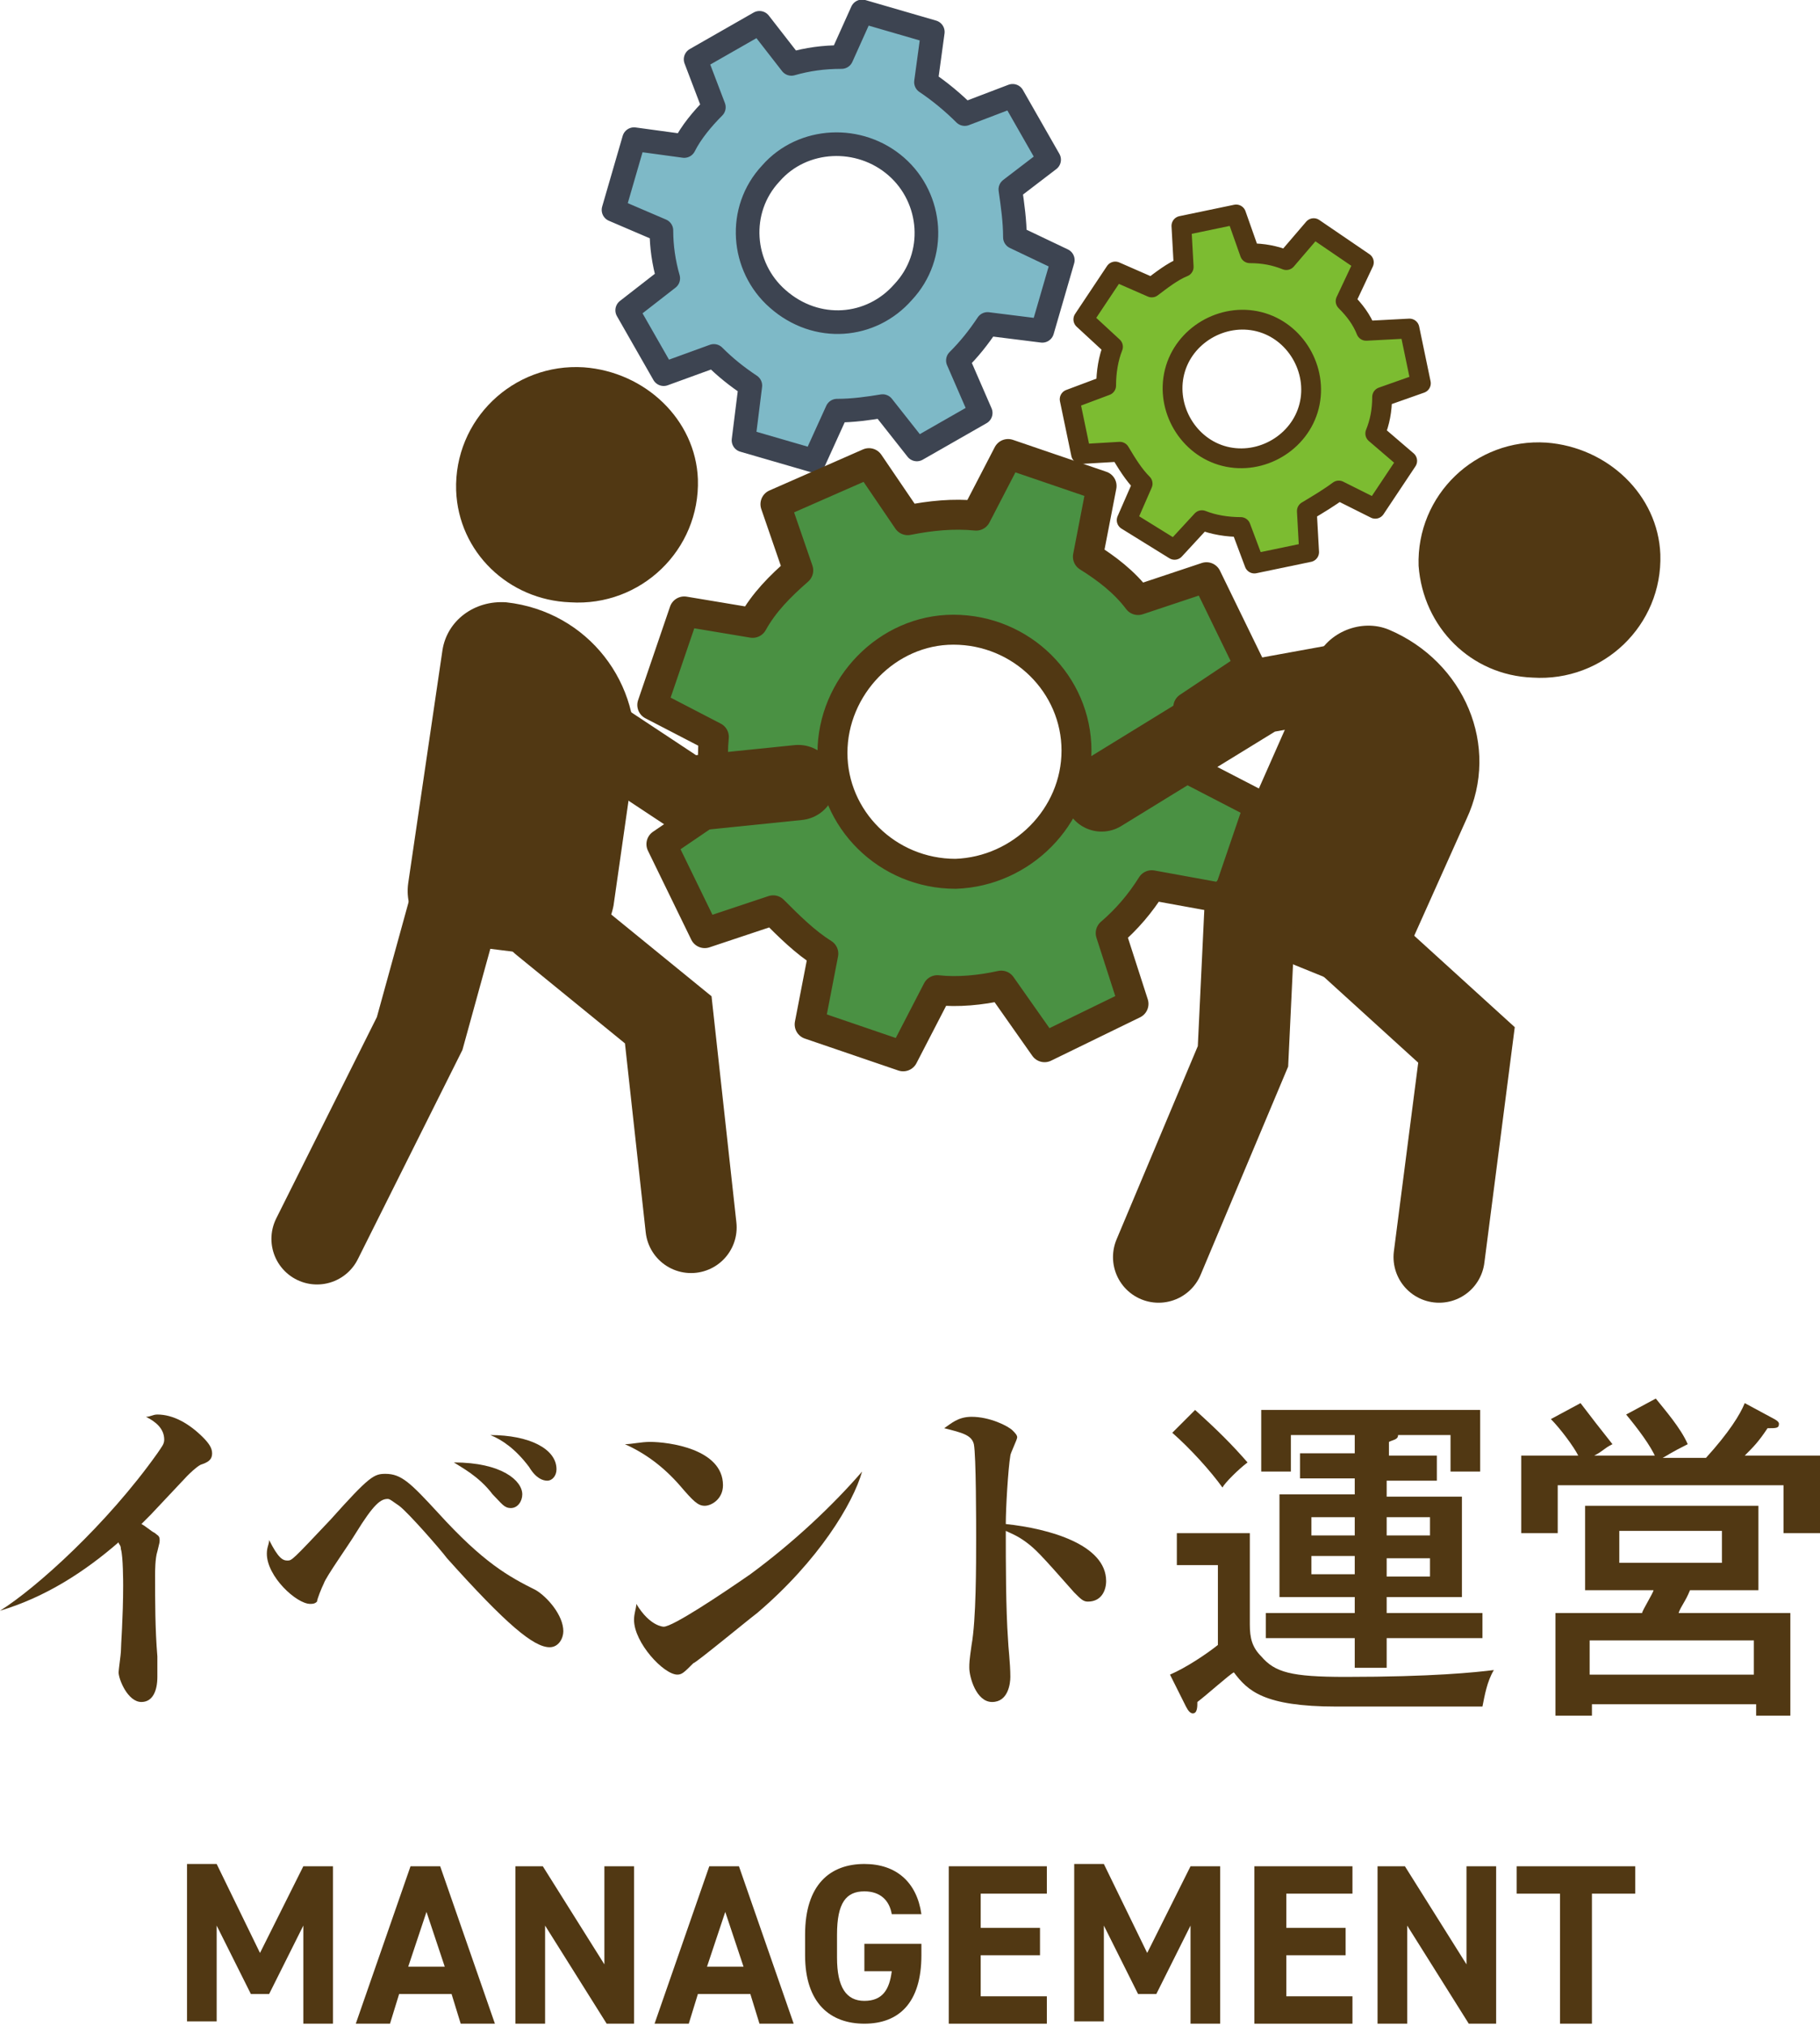 <?xml version="1.0" encoding="utf-8"?>
<!-- Generator: Adobe Illustrator 24.0.3, SVG Export Plug-In . SVG Version: 6.00 Build 0)  -->
<svg version="1.1" id="レイヤー_1" xmlns="http://www.w3.org/2000/svg" xmlns:xlink="http://www.w3.org/1999/xlink" x="0px"
	 y="0px" viewBox="0 0 79.8 88.8" style="enable-background:new 0 0 79.8 88.8;" xml:space="preserve">
<style type="text/css">
	.st0{fill:#513813;}
	.st1{fill:#7EB9C7;stroke:#3D4451;stroke-width:1.036;stroke-linejoin:round;stroke-miterlimit:10;}
	.st2{fill:#7CBC31;stroke:#513813;stroke-width:0.868;stroke-linejoin:round;stroke-miterlimit:10;}
	.st3{fill:#4A9143;stroke:#513813;stroke-width:1.313;stroke-linecap:round;stroke-linejoin:round;stroke-miterlimit:10;}
	.st4{fill:none;stroke:#513813;stroke-width:3.999;stroke-linecap:round;stroke-miterlimit:10;}
	.st5{fill:none;stroke:#513813;stroke-width:3.298;stroke-linecap:round;stroke-miterlimit:10;}
</style>
<g>
	<g>
		<g>
			<path class="st0" d="M0,70.6c1.6-1,4.7-3.8,6.9-6.9c0.2-0.3,0.3-0.4,0.3-0.6c0-0.5-0.4-0.8-0.8-1c0.2,0,0.3-0.1,0.5-0.1
				c0.7,0,1.4,0.4,2,1c0.3,0.3,0.4,0.5,0.4,0.7c0,0.3-0.2,0.4-0.5,0.5c-0.2,0.1-0.5,0.4-0.6,0.5l-1.6,1.7c-0.2,0.2-0.3,0.3-0.4,0.4
				c0.2,0.1,0.4,0.3,0.6,0.4C6.9,67.3,7,67.3,7,67.5c0,0.1,0,0.1-0.1,0.5c-0.1,0.3-0.1,0.9-0.1,1c0,1.2,0,2.4,0.1,3.6
				c0,0.2,0,0.7,0,0.9c0,0.6-0.2,1.1-0.7,1.1c-0.6,0-1-1-1-1.3c0-0.1,0.1-0.8,0.1-0.9c0-0.3,0.1-1.5,0.1-2.9c0-0.1,0-1.3-0.1-1.6
				c0-0.2-0.1-0.2-0.1-0.3C3.7,68.9,2,70,0,70.6L0,70.6z"/>
			<path class="st0" d="M12.6,68.4c0.2,0,0.2,0,1.9-1.8c1.7-1.9,1.9-2,2.4-2c0.7,0,1.1,0.4,2.3,1.7c2,2.2,3.1,2.8,4.3,3.4
				c0.5,0.3,1.2,1.1,1.2,1.8c0,0.3-0.2,0.7-0.6,0.7c-0.7,0-1.9-1-4.5-3.9c-0.3-0.4-1.7-2-2.1-2.3c-0.3-0.2-0.4-0.3-0.5-0.3
				c-0.3,0-0.6,0.2-1.4,1.5c-0.3,0.5-1.3,1.9-1.4,2.2c-0.1,0.2-0.3,0.7-0.3,0.8c-0.1,0.1-0.2,0.1-0.3,0.1c-0.6,0-1.9-1.2-1.9-2.2
				c0-0.3,0.1-0.4,0.1-0.6C12.2,68.3,12.4,68.4,12.6,68.4z M22.9,65.5c0,0.3-0.2,0.6-0.5,0.6s-0.4-0.2-0.8-0.6
				c-0.6-0.8-1.4-1.2-1.7-1.4C22,64.1,22.9,64.9,22.9,65.5z M24.4,64.4c0,0.3-0.2,0.5-0.4,0.5c-0.2,0-0.5-0.1-0.8-0.6
				c-0.6-0.8-1.2-1.2-1.7-1.4C23.2,62.9,24.4,63.5,24.4,64.4z"/>
			<path class="st0" d="M28.5,63.2c0.8,0,3.2,0.3,3.2,1.9c0,0.6-0.5,0.9-0.8,0.9c-0.3,0-0.5-0.2-1.1-0.9c-0.7-0.8-1.5-1.4-2.4-1.8
				C27.7,63.3,28.1,63.2,28.5,63.2z M37.8,64.5c-0.4,1.4-1.9,3.9-4.6,6.2c-0.4,0.3-2.7,2.2-2.8,2.2c-0.4,0.4-0.5,0.5-0.7,0.5
				c-0.6,0-1.9-1.4-1.9-2.4c0-0.3,0.1-0.5,0.1-0.7c0.6,1,1.2,1,1.2,1c0.4,0,2.5-1.4,3.8-2.3C34.8,67.6,36.5,66,37.8,64.5L37.8,64.5z
				"/>
			<path class="st0" d="M48.5,69.3c0,0.4-0.2,0.9-0.8,0.9c-0.2,0-0.3-0.1-0.6-0.4c-1.5-1.7-1.7-1.9-2.1-2.2
				c-0.4-0.3-0.7-0.4-0.9-0.5c0,1.4,0,3.4,0.1,4.8c0,0.2,0.1,1,0.1,1.6c0,0.3-0.1,1.1-0.8,1.1s-1-1.1-1-1.5c0-0.2,0-0.3,0.1-1
				c0.2-1.1,0.2-3.5,0.2-4.7c0-0.6,0-3.6-0.1-4.1c-0.1-0.4-0.5-0.5-1.3-0.7c0.3-0.2,0.6-0.5,1.2-0.5c0.8,0,1.6,0.4,1.8,0.6
				c0.1,0.1,0.2,0.2,0.2,0.3s-0.3,0.7-0.3,0.8c-0.1,0.6-0.2,2.3-0.2,3C46,67,48.5,67.7,48.5,69.3z"/>
			<path class="st0" d="M54.8,67.3v3.9c0,0.6,0.1,1,0.5,1.4c0.6,0.7,1.3,0.9,3.7,0.9c3.8,0,5.7-0.2,6.5-0.3
				c-0.3,0.5-0.4,1.1-0.5,1.6h-6.4c-3.2,0-3.9-0.7-4.5-1.5c-0.2,0.1-1.2,1-1.6,1.3c0,0.2,0,0.5-0.2,0.5c-0.1,0-0.2-0.1-0.3-0.3
				l-0.7-1.4c0.7-0.3,1.6-0.9,2.1-1.3v-3.5h-1.8v-1.4H54.8z M52.4,61.8c1,0.9,1.6,1.5,2.3,2.3c-0.4,0.3-1,0.9-1.1,1.1
				c-0.5-0.7-1.4-1.7-2.2-2.4L52.4,61.8z M60.8,63.8H63v1.1h-2.2v0.7h3.3V70h-3.3v0.7h4.2v1.1h-4.2v1.3h-1.4v-1.3h-3.9v-1.1h3.9V70
				h-3.3v-4.5h3.3v-0.7H57v-1.1h2.4v-0.8h-2.8v1.6h-1.3v-2.7h9.6v2.7h-1.3v-1.6h-2.3c0,0.2-0.2,0.2-0.4,0.3V63.8z M59.4,66.5h-1.9
				v0.8h1.9V66.5z M59.4,68.2h-1.9v0.8h1.9V68.2z M60.8,67.3h1.9v-0.8h-1.9V67.3z M60.8,69.1h1.9v-0.8h-1.9V69.1z"/>
			<path class="st0" d="M72.6,63.9c-0.2-0.5-0.8-1.3-1.3-1.9l1.3-0.7c0.4,0.5,1.1,1.3,1.4,2c-0.8,0.4-0.9,0.5-1.1,0.6h1.9
				c1-1.1,1.5-1.9,1.7-2.4l1.3,0.7c0,0,0.2,0.1,0.2,0.2c0,0.2-0.1,0.2-0.5,0.2c-0.4,0.6-0.6,0.8-1,1.2h3.3v3.4h-1.6v-2.1h-9.9v2.1
				h-1.6v-3.4h2.5c-0.2-0.4-0.8-1.2-1.2-1.6l1.3-0.7c0.3,0.4,1,1.3,1.4,1.8c-0.4,0.2-0.4,0.3-0.8,0.5H72.6z M78.5,70.7v4.5h-1.5
				v-0.5h-7.2v0.5h-1.6v-4.5h3.8c0-0.1,0.5-0.9,0.5-1h-3v-3.7h7.6v3.7h-3c-0.2,0.5-0.4,0.7-0.5,1H78.5z M76.9,73.4v-1.5h-7.2v1.5
				H76.9z M71,67.1v1.4h4.5v-1.4H71z"/>
		</g>
		<g>
			<path class="st0" d="M11.4,85.6l1.9-3.8h1.3v6.9h-1.3v-4.3l-1.5,3H11l-1.5-3v4.2H8.2v-6.9h1.3L11.4,85.6z"/>
			<path class="st0" d="M15.6,88.7l2.4-6.9h1.3l2.4,6.9h-1.5l-0.4-1.3h-2.3l-0.4,1.3H15.6z M17.9,86.2h1.6l-0.8-2.4L17.9,86.2z"/>
			<path class="st0" d="M27.8,81.8v6.9h-1.2l-2.7-4.3v4.3h-1.3v-6.9h1.2l2.7,4.3v-4.3H27.8z"/>
			<path class="st0" d="M28.7,88.7l2.4-6.9h1.3l2.4,6.9h-1.5l-0.4-1.3h-2.3l-0.4,1.3H28.7z M31,86.2h1.6l-0.8-2.4L31,86.2z"/>
			<path class="st0" d="M40.4,85.1v0.6c0,2.1-1,3-2.5,3c-1.5,0-2.6-0.9-2.6-3v-0.9c0-2.2,1.1-3.1,2.6-3.1c1.4,0,2.3,0.8,2.5,2.2
				h-1.3c-0.1-0.6-0.5-1-1.2-1c-0.8,0-1.2,0.5-1.2,1.9v1c0,1.3,0.4,1.9,1.2,1.9c0.8,0,1.1-0.5,1.2-1.3h-1.2v-1.2H40.4z"/>
			<path class="st0" d="M45.9,81.8V83H43v1.5h2.6v1.2H43v1.8h2.9v1.2h-4.3v-6.9H45.9z"/>
			<path class="st0" d="M50.3,85.6l1.9-3.8h1.3v6.9h-1.3v-4.3l-1.5,3h-0.8l-1.5-3v4.2h-1.3v-6.9h1.3L50.3,85.6z"/>
			<path class="st0" d="M59.3,81.8V83h-2.9v1.5H59v1.2h-2.6v1.8h2.9v1.2H55v-6.9H59.3z"/>
			<path class="st0" d="M65.6,81.8v6.9h-1.2l-2.7-4.3v4.3h-1.3v-6.9h1.2l2.7,4.3v-4.3H65.6z"/>
			<path class="st0" d="M71.7,81.8V83h-1.9v5.7h-1.4V83h-1.9v-1.2H71.7z"/>
		</g>
	</g>
	<g>
		<g>
			<g>
				<path class="st1" d="M42,15.8c0.5-0.5,0.9-1,1.3-1.6l2.4,0.3l0.9-3.1l-2.1-1c0-0.7-0.1-1.4-0.2-2.1L46,7l-1.6-2.8L42.3,5
					c-0.5-0.5-1.1-1-1.7-1.4l0.3-2.2l-3.1-0.9l-0.9,2c-0.8,0-1.5,0.1-2.2,0.3L33.3,1l-2.8,1.6l0.8,2.1c-0.5,0.5-1,1.1-1.3,1.7
					l-2.2-0.3l-0.9,3.1l2.1,0.9c0,0.7,0.1,1.4,0.3,2.1l-1.8,1.4l1.6,2.8l2.2-0.8c0.5,0.5,1,0.9,1.6,1.3l-0.3,2.4l3.1,0.9l1-2.2
					c0.7,0,1.4-0.1,2-0.2l1.5,1.9l2.8-1.6L42,15.8z M34.1,13.1c-1.6-1.4-1.8-3.9-0.3-5.5c1.4-1.6,3.9-1.7,5.5-0.3s1.8,3.9,0.3,5.5
					C38.2,14.4,35.8,14.6,34.1,13.1z"/>
				<path class="st2" d="M56.4,11.4c-0.5-0.2-1-0.3-1.6-0.3l-0.6-1.7l-2.4,0.5l0.1,1.8c-0.5,0.2-1,0.6-1.4,0.9l-1.6-0.7l-1.4,2.1
					l1.3,1.2c-0.2,0.5-0.3,1.1-0.3,1.7l-1.6,0.6l0.5,2.4l1.7-0.1c0.3,0.5,0.6,1,1,1.4l-0.7,1.6l2.1,1.3l1.2-1.3
					c0.5,0.2,1.1,0.3,1.7,0.3l0.6,1.6l2.4-0.5l-0.1-1.8c0.5-0.3,1-0.6,1.4-0.9l1.6,0.8l1.4-2.1l-1.4-1.2c0.2-0.5,0.3-1,0.3-1.6
					l1.7-0.6l-0.5-2.4l-1.9,0.1c-0.2-0.5-0.5-0.9-0.9-1.3l0.8-1.7L57.6,10L56.4,11.4z M57.4,17.8c-0.4,1.6-2.1,2.6-3.7,2.2
					c-1.6-0.4-2.6-2.1-2.2-3.7s2.1-2.6,3.7-2.2C56.8,14.5,57.8,16.2,57.4,17.8z"/>
				<path class="st3" d="M52.3,33.8c0.1-0.9,0-1.9-0.2-2.8l2.7-1.8l-1.9-3.9l-3,1c-0.6-0.8-1.4-1.4-2.2-1.9l0.6-3.1l-4.1-1.4
					l-1.4,2.7c-1-0.1-2,0-3,0.2l-1.7-2.5L34,22.1L35,25c-0.8,0.7-1.5,1.4-2,2.3l-3-0.5l-1.4,4.1l2.7,1.4c-0.1,1,0,2,0.2,3L29,37
					l1.9,3.9l3-1c0.7,0.7,1.4,1.4,2.2,1.9l-0.6,3.1l4.1,1.4l1.5-2.9c0.9,0.1,1.9,0,2.8-0.2l1.9,2.7l3.9-1.9l-1-3.1
					c0.7-0.6,1.3-1.3,1.8-2.1l3.3,0.6l1.4-4.1L52.3,33.8z M41.9,38.3c-3,0-5.4-2.4-5.4-5.3c0-2.9,2.4-5.4,5.3-5.4
					c3,0,5.4,2.4,5.4,5.3C47.2,35.8,44.8,38.2,41.9,38.3z"/>
			</g>
		</g>
		<g>
			<g>
				<g>
					<path class="st0" d="M25,26.4c3.1,0.2,5.7-2.3,5.6-5.4c-0.1-2.6-2.3-4.7-5-4.9c-3.1-0.2-5.7,2.3-5.6,5.4
						C20.1,24.2,22.3,26.3,25,26.4z"/>
				</g>
			</g>
			<path class="st0" d="M24,41.9l-4-0.5c-1.3-0.2-2.3-1.3-2.1-2.7l1.5-10.2c0.2-1.3,1.4-2.2,2.8-2.1h0c3.6,0.4,6,3.6,5.6,7l-0.9,6.3
				C26.6,41.2,25.4,42.1,24,41.9z"/>
			<polyline class="st4" points="23.9,40.3 29.3,44.7 30.3,53.8 			"/>
			<polyline class="st4" points="20,39.5 18.4,45.3 13.9,54.3 			"/>
			<polyline class="st5" points="23.9,30.7 30.1,34.8 35,34.3 			"/>
		</g>
		<g>
			<g>
				<g>
					<path class="st0" d="M67.2,29.7c3.1,0.2,5.7-2.3,5.6-5.4c-0.1-2.6-2.3-4.7-5-4.9c-3.1-0.2-5.7,2.3-5.6,5.4
						C62.4,27.5,64.5,29.6,67.2,29.7z"/>
				</g>
			</g>
			<path class="st0" d="M58.5,43l-3.7-1.5c-1.3-0.5-1.8-1.9-1.3-3.1l4.2-9.5c0.5-1.2,2-1.8,3.2-1.3l0,0c3.3,1.4,4.9,5.1,3.4,8.3
				l-2.6,5.8C61.2,42.9,59.7,43.5,58.5,43z"/>
			<polyline class="st4" points="58.8,40.8 64.3,45.8 63.1,55.1 			"/>
			<polyline class="st4" points="54.8,40 54.5,46.3 50.8,55.1 			"/>
			<polyline class="st5" points="59.7,29.7 55.3,30.5 48.3,34.8 			"/>
		</g>
	</g>
</g>
</svg>

